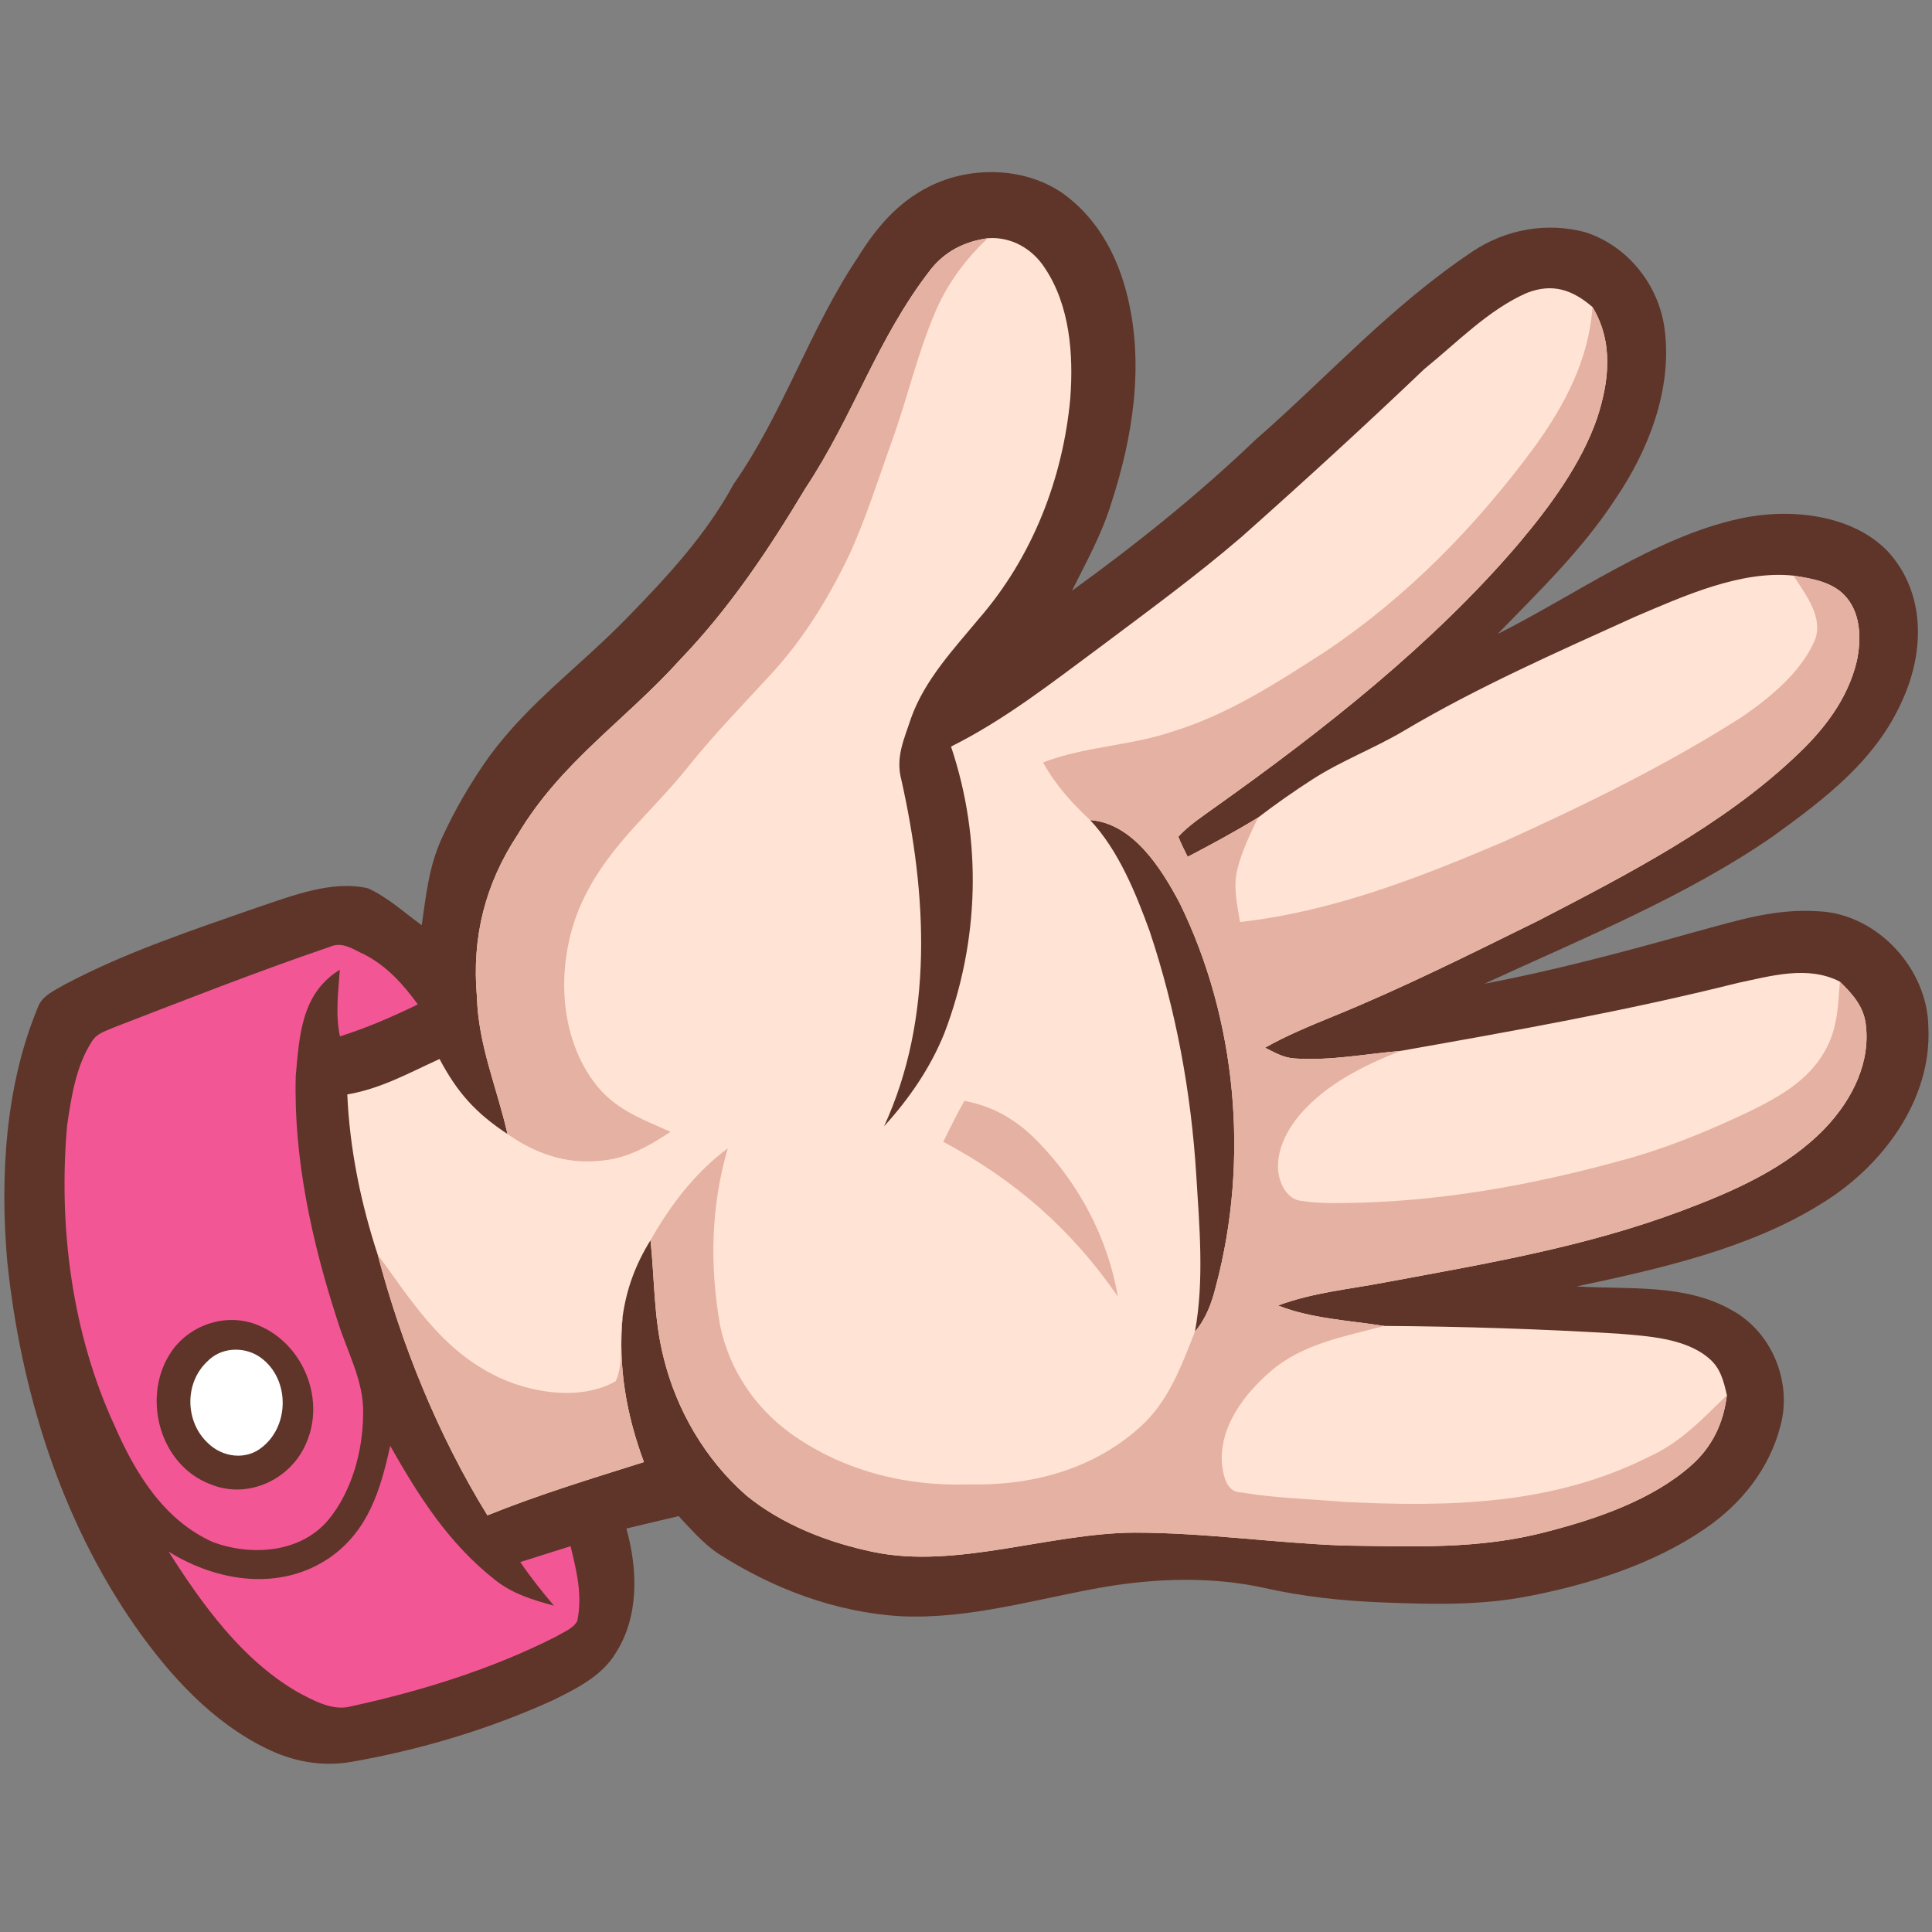 <svg xmlns="http://www.w3.org/2000/svg" xmlns:xlink="http://www.w3.org/1999/xlink" width="500" zoomAndPan="magnify" viewBox="0 0 375 375" height="500" preserveAspectRatio="xMidYMid meet" version="1.2"><rect x="0" y="0" width="375" height="375" fill="#808080" stroke="none"/><g id="07a751368e"><path style=" stroke:none;fill-rule:nonzero;fill:#5e3528;fill-opacity:1;" d="M 306.02 249.695 C 316.113 250.328 327.004 249.098 336.152 254.309 C 343.941 258.559 347.895 268.27 345.578 276.785 C 343.418 285.16 337.922 291.98 330.84 296.793 C 321.031 303.504 308.91 307.398 297.336 309.691 C 287.504 311.699 277.988 311.398 268.012 311.02 C 260.453 310.707 252.926 309.906 245.535 308.246 C 235.32 305.965 224.355 306.312 214.086 308.078 C 201.176 310.336 188.07 314.352 174.848 313.707 C 162.246 312.977 150.09 308.379 139.508 301.617 C 136.594 299.707 134.098 296.805 131.719 294.273 C 128.34 295.074 124.957 295.871 121.578 296.684 C 123.777 304.508 124.086 313.707 119.547 320.789 C 116.871 325.316 111.82 327.801 107.258 330.043 C 94.812 335.684 81.672 339.613 68.211 341.977 C 62.469 342.969 56.867 341.93 51.668 339.359 C 41.148 334.227 32.918 325.172 26.289 315.723 C 11.766 294.906 4 269.859 1.398 244.766 C 0 228.387 0.992 210.844 7.355 195.508 C 8.191 193.215 10.629 192.246 12.578 191.086 C 24.379 184.816 37.457 180.504 50.059 176.098 C 56.664 173.898 64.391 170.805 71.414 172.418 C 75.199 174.137 78.508 177.137 81.852 179.586 C 82.699 173.77 83.238 168.262 85.699 162.828 C 88.219 157.285 91.395 151.828 94.93 146.871 C 102.672 136.301 112.574 129.336 121.723 119.914 C 129.535 111.887 137 103.895 142.387 93.98 C 152.082 80.09 157.09 64.039 166.477 50.004 C 169.988 44.316 174.18 39.324 180.246 36.27 C 188.488 32.039 199.656 32.363 207.121 38.145 C 213.379 43.004 217.035 50.027 218.863 57.625 C 222.102 70.965 219.855 85.012 215.637 97.863 C 213.797 103.812 210.824 109.125 208.066 114.668 C 220.523 105.652 232.539 96.035 243.66 85.395 C 258.039 72.805 269.816 59.523 285.895 48.762 C 292.32 44.496 300.262 43.074 307.738 45.082 C 316.16 47.828 322.191 55.594 323.16 64.348 C 324.496 75.801 319.934 87.449 313.59 96.789 C 307.117 106.703 298.863 114.621 290.695 123.055 C 305.543 115.625 321.309 104.207 337.66 100.672 C 347.07 98.582 359.363 99.691 366.398 107 C 373.719 114.969 373.586 126.289 369.336 135.727 C 364.234 147.457 354.379 154.898 344.336 162.184 C 327.316 174.02 306.867 182.285 288.113 190.945 C 302.066 188.305 315.859 184.578 329.535 180.742 C 337.406 178.617 344.598 176.324 352.91 176.875 C 364.391 177.352 374.219 188.09 374.293 199.484 C 374.961 213.602 365.25 226.488 353.617 233.57 C 339.727 242.34 321.895 246.328 306.02 249.695 Z M 306.02 249.695 "/><path style=" stroke:none;fill-rule:nonzero;fill:#ffe3d4;fill-opacity:1;" d="M 268.859 248.91 C 261.672 250.281 254.945 250.855 248.066 253.398 C 254.469 255.93 261.695 256.277 268.656 257.363 C 283.777 257.461 298.984 257.949 314.07 258.859 C 319.777 259.336 327.066 259.719 331.629 263.586 C 333.945 265.488 334.555 268.031 335.188 270.812 C 334.02 271.945 332.879 273.078 331.734 274.184 C 332.879 273.078 334.02 271.945 335.188 270.812 C 334.531 276.285 332.32 280.895 328.152 284.539 C 320.613 291.156 309.949 294.797 300.371 297.27 C 287.137 300.805 274.414 300.148 260.895 299.992 C 247.375 299.504 233.828 297.484 220.285 297.484 C 203.754 297.543 185.598 304.617 169.5 301.234 C 160.777 299.422 151.844 295.969 144.895 290.293 C 136.926 283.344 131.266 273.656 128.781 263.41 C 126.871 255.812 127.074 248.406 126.262 240.738 C 126.504 240.309 126.754 239.879 127.004 239.453 C 126.754 239.879 126.504 240.309 126.262 240.738 C 123.371 245.398 121.613 250.113 120.852 255.551 C 119.941 265.309 121.59 274.66 124.984 283.785 C 114.77 287.012 104.559 290.105 94.609 294.129 C 85.043 278.613 77.957 261.09 73.301 243.496 C 70.016 233.488 67.867 222.953 67.41 212.43 C 73.969 211.309 79.355 208.262 85.316 205.551 C 88.746 212.051 92.363 216.074 98.504 220.109 C 96.449 211.07 92.84 202.898 92.566 193.453 C 91.562 181.938 94.145 171.617 100.484 161.992 C 108.977 147.789 121.219 140.004 132.125 127.914 C 141.68 117.953 149.242 106.594 156.324 94.793 C 165.785 80.52 170.168 65.781 180.691 52.25 C 183.52 48.715 187.258 46.875 191.715 46.242 C 196.242 45.883 200.375 48.258 202.797 52.012 C 207.672 59.285 208.387 68.84 207.742 77.332 C 206.309 92.965 200.34 108.195 190.008 120.09 C 185.098 125.992 179.496 131.977 176.867 139.297 C 175.508 143.453 173.75 146.988 174.98 151.48 C 179.902 173.566 181.285 197.562 171.602 218.605 C 176.484 213.242 180.582 207.285 183.305 200.535 C 190.113 182.691 190.688 163.043 184.594 144.91 C 195.059 139.691 204.102 132.551 213.453 125.645 C 222.805 118.621 232.145 111.812 240.996 104.207 C 253 93.539 264.848 82.707 276.469 71.621 C 282.727 66.559 288.926 60.098 296.355 56.859 C 301.348 54.902 305.207 56.238 309.102 59.594 C 313.199 66.391 312.363 73.988 309.984 81.203 C 306.902 90.102 300.812 98.34 294.793 105.484 C 278.152 125.023 256.883 141.723 236.027 156.559 C 233.555 158.359 230.785 160.129 228.719 162.398 C 229.23 163.734 229.898 165.012 230.531 166.305 C 235.145 163.891 239.742 161.406 244.184 158.695 C 247.578 156.09 251.078 153.641 254.672 151.324 C 260.367 147.633 266.734 145.281 272.586 141.793 C 286.848 133.336 302.305 126.543 317.402 119.695 C 326.66 115.754 337.887 110.645 348.109 111.73 C 351.812 112.316 356.004 112.973 358.5 116.09 C 361.227 119.434 361.262 124.262 360.414 128.285 C 358.645 135.797 353.855 141.879 348.289 147.023 C 334.219 160.27 315.801 169.777 298.699 178.641 C 285.57 185.102 272.359 191.742 258.805 197.262 C 254.301 199.113 249.797 200.953 245.547 203.355 C 247.434 204.297 249.129 205.324 251.293 205.445 C 258.086 205.934 265.086 204.559 271.871 203.977 C 271.207 204.238 270.539 204.504 269.875 204.781 C 270.539 204.504 271.207 204.238 271.871 203.977 C 293.824 200.094 315.645 196.211 337.254 190.801 C 343.68 189.449 350.918 187.312 357.117 190.539 C 357.078 191.07 357.039 191.598 357.004 192.121 C 357.039 191.598 357.078 191.07 357.117 190.539 C 359.434 192.809 361.57 195.125 362.098 198.469 C 363.219 206.113 359.516 213.387 354.406 218.82 C 346.879 226.727 336.465 231.242 326.418 235.016 C 307.598 242.066 288.52 245.254 268.859 248.91 Z M 323.496 280.922 C 322.477 281.555 321.41 282.133 320.281 282.652 C 321.41 282.133 322.477 281.555 323.496 280.922 Z M 111.316 202.387 C 111.672 203.434 112.09 204.457 112.559 205.453 C 112.09 204.457 111.672 203.434 111.316 202.387 Z M 119.5 268.09 C 118.418 268.711 117.258 269.195 116.039 269.551 C 117.258 269.195 118.418 268.711 119.5 268.09 C 119.617 267.852 119.723 267.602 119.816 267.344 C 119.723 267.602 119.617 267.852 119.5 268.09 Z M 130.141 219.691 C 129.871 219.871 129.598 220.047 129.328 220.223 C 129.598 220.047 129.871 219.871 130.141 219.691 Z M 133.727 148.625 C 132.848 149.734 131.953 150.801 131.051 151.836 C 131.953 150.801 132.848 149.734 133.727 148.625 C 134.965 147.086 136.238 145.574 137.535 144.086 C 136.238 145.574 134.965 147.086 133.727 148.625 Z M 149.527 130.996 C 147.52 133.172 145.496 135.328 143.484 137.5 C 145.496 135.328 147.52 133.172 149.527 130.996 C 150.121 130.355 150.703 129.703 151.27 129.047 C 150.703 129.703 150.121 130.355 149.527 130.996 Z M 284.359 103.105 C 282.68 104.918 280.961 106.695 279.207 108.434 C 280.961 106.695 282.68 104.918 284.359 103.105 Z M 273.75 113.582 C 272.094 115.074 270.406 116.531 268.688 117.953 C 270.406 116.531 272.094 115.074 273.75 113.582 Z M 352.148 124.535 C 352.27 124.246 352.371 123.961 352.453 123.676 C 352.371 123.961 352.27 124.246 352.148 124.535 C 351.977 124.914 351.797 125.289 351.602 125.66 C 351.797 125.289 351.977 124.914 352.148 124.535 Z M 238.102 277.66 C 237.812 278.473 237.578 279.301 237.418 280.148 C 237.578 279.301 237.812 278.473 238.102 277.66 Z M 184.082 219.613 C 183.75 220.277 183.422 220.949 183.09 221.617 C 183.965 222.082 184.828 222.559 185.68 223.043 C 184.828 222.559 183.965 222.082 183.09 221.617 C 183.422 220.949 183.75 220.277 184.082 219.613 Z M 193.188 215.582 C 193.809 215.867 194.418 216.18 195.012 216.516 C 194.418 216.18 193.809 215.867 193.188 215.582 Z M 188.035 288.121 C 186.512 288.176 184.984 288.172 183.469 288.113 C 184.984 288.172 186.512 288.176 188.035 288.121 C 191.859 288.215 195.652 287.969 199.34 287.328 C 195.652 287.969 191.859 288.215 188.035 288.121 Z M 228.934 175.203 C 225.383 168.535 219.926 159.805 211.59 159.172 C 217.094 165.035 220.465 173.352 223.176 180.828 C 228.262 196.09 231.188 211.965 232.191 228.02 C 232.812 238.004 233.758 248.574 231.941 258.465 C 234.117 255.883 235.203 252.898 236.004 249.66 C 242.512 225.246 240.086 197.906 228.934 175.203 Z M 240.473 177.715 C 240.543 178.129 240.617 178.547 240.684 178.965 C 240.617 178.547 240.543 178.129 240.473 177.715 Z M 240.91 289.684 C 240.504 289.684 240.141 289.613 239.82 289.492 C 240.141 289.613 240.504 289.684 240.91 289.688 C 247.492 290.797 254.254 290.941 260.895 291.523 C 262.824 291.617 264.746 291.699 266.664 291.766 C 264.746 291.699 262.824 291.617 260.895 291.523 C 254.254 290.941 247.492 290.797 240.91 289.684 Z M 248.137 227.684 C 248.102 227.418 248.078 227.156 248.066 226.891 C 248.078 227.156 248.102 227.418 248.137 227.684 C 248.176 227.906 248.223 228.129 248.273 228.355 C 248.223 228.129 248.176 227.906 248.137 227.684 Z M 354.105 204.191 C 354.465 203.582 354.773 202.969 355.043 202.352 C 354.773 202.969 354.465 203.582 354.105 204.191 C 353.141 205.875 351.949 207.344 350.609 208.641 C 351.949 207.344 353.141 205.875 354.105 204.191 Z M 354.105 204.191 "/><path style=" stroke:none;fill-rule:nonzero;fill:#f35695;fill-opacity:1;" d="M 65.953 188.234 C 58.488 192.809 58.109 201 57.402 208.883 C 56.973 224.805 60.531 241.023 65.43 256.109 C 67.34 262.371 70.719 268.102 70.48 274.578 C 70.422 281.598 68.32 289.41 63.805 294.918 C 58.383 301.461 48.84 302.07 41.352 299.336 C 31.832 295.074 26.266 285.973 22.262 276.773 C 13.949 258.809 11.285 238.027 13.031 218.414 C 13.809 213.062 14.762 206.914 17.75 202.289 C 18.727 200.582 20.328 200.211 22.012 199.461 C 36.012 194.051 49.844 188.613 64.055 183.766 C 66.551 182.68 68.547 184.305 70.793 185.293 C 75.129 187.562 78.27 191.051 81.102 194.957 C 76.18 197.348 71.199 199.52 65.98 201.156 C 65.07 196.809 65.668 192.605 65.953 188.234 Z M 50.129 257.234 C 44.18 254.738 37.133 256.957 33.418 262.129 C 27.375 270.672 30.73 284.262 40.812 288.074 C 48.133 291.145 56.637 287.117 59.527 279.891 C 63.16 271.316 58.703 260.746 50.129 257.234 Z M 50.129 257.234 "/><path style=" stroke:none;fill-rule:nonzero;fill:#ffffff;fill-opacity:1;" d="M 50.918 280.871 C 47.789 283.488 43.188 282.891 40.371 280.117 C 35.891 275.973 35.762 268.402 40.273 264.223 C 42.832 261.582 46.988 261.316 50.07 263.156 C 56.16 266.98 56.473 276.426 50.918 280.871 Z M 50.918 280.871 "/><path style=" stroke:none;fill-rule:nonzero;fill:#f35695;fill-opacity:1;" d="M 64.008 302.336 C 71.508 297.09 73.875 289.137 75.738 280.633 C 81.316 290.484 87.145 299.672 96.199 306.742 C 99.566 309.395 103.449 310.551 107.52 311.664 C 105.203 308.926 102.992 306.145 100.977 303.195 C 104.234 302.18 107.496 301.141 110.746 300.113 C 111.926 304.961 113.074 309.559 112.059 314.59 C 111.367 316.059 109.289 316.824 107.961 317.648 C 95.422 324 81.723 328.254 68.008 331.227 C 64.559 332.148 60.734 330.02 57.773 328.434 C 47 322.199 39.285 311.496 32.738 301.176 C 42.199 307.062 54.418 308.914 64.008 302.336 Z M 64.008 302.336 "/><path style=" stroke:none;fill-rule:nonzero;fill:#e5b1a3;fill-opacity:1;" d="M 181.621 60.359 C 178.133 68.422 176.164 77.141 173.199 85.406 C 170.477 92.941 168.078 100.684 164.719 107.957 C 160.672 116.328 155.859 124.152 149.527 130.996 C 144.176 136.801 138.684 142.461 133.727 148.625 C 126.703 157.488 118.664 163.629 113.562 173.863 C 108.012 184.816 107.77 199.902 115.285 210.02 C 119.129 215.262 124.445 217.137 130.141 219.691 C 125.793 222.547 121.508 225.008 116.168 225.32 C 109.707 225.965 103.723 223.789 98.504 220.109 C 96.449 211.07 92.84 202.898 92.566 193.453 C 91.562 181.938 94.145 171.617 100.484 161.992 C 108.977 147.789 121.219 140.004 132.125 127.914 C 141.68 117.953 149.242 106.594 156.324 94.793 C 165.785 80.52 170.168 65.781 180.691 52.25 C 183.52 48.715 187.258 46.875 191.715 46.242 C 187.449 50.277 183.949 54.949 181.621 60.359 Z M 181.621 60.359 "/><path style=" stroke:none;fill-rule:nonzero;fill:#e5b1a3;fill-opacity:1;" d="M 268.859 248.91 C 261.672 250.281 254.945 250.855 248.066 253.398 C 254.469 255.93 261.695 256.277 268.656 257.363 C 260.93 259.43 252.762 260.816 246.551 266.238 C 241.461 270.648 236.672 276.953 237.172 284.047 C 237.426 286.328 238.008 289.66 240.91 289.688 C 247.492 290.797 254.254 290.941 260.895 291.523 C 281.461 292.527 301.527 292.145 320.281 282.652 C 326.312 279.891 330.516 275.34 335.188 270.812 C 334.531 276.285 332.32 280.895 328.152 284.539 C 320.613 291.156 309.949 294.797 300.371 297.27 C 287.137 300.805 274.414 300.148 260.895 299.992 C 247.375 299.504 233.828 297.484 220.285 297.484 C 203.754 297.543 185.598 304.617 169.5 301.234 C 160.777 299.422 151.844 295.969 144.895 290.293 C 136.926 283.344 131.266 273.656 128.781 263.41 C 126.871 255.812 127.074 248.406 126.262 240.738 C 130.168 233.848 134.871 227.66 141.262 222.883 C 137.965 234.18 137.727 245.73 139.77 257.27 C 141.512 265.727 146.445 273.133 153.41 278.195 C 163.477 285.422 175.711 288.551 188.035 288.121 C 200.266 288.418 212.199 285.23 221.383 276.906 C 226.902 271.875 229.254 265.223 231.941 258.465 C 234.117 255.883 235.203 252.898 236.004 249.66 C 242.512 225.246 240.086 197.906 228.934 175.203 C 225.383 168.535 219.926 159.805 211.59 159.172 C 207.992 155.816 204.852 152.316 202.453 147.992 C 210.586 144.863 219.246 144.793 227.461 142.043 C 238.477 138.652 247.648 132.645 257.273 126.457 C 273.102 115.852 286.441 102.188 297.742 86.898 C 303.691 78.68 308.371 69.926 309.102 59.594 C 313.199 66.391 312.363 73.988 309.984 81.203 C 306.902 90.102 300.812 98.34 294.793 105.484 C 278.152 125.023 256.883 141.723 236.027 156.559 C 233.555 158.359 230.785 160.129 228.719 162.398 C 229.23 163.734 229.898 165.012 230.531 166.305 C 235.145 163.891 239.742 161.406 244.184 158.695 C 242.609 161.969 240.961 165.383 240.125 168.93 C 239.348 172.285 240.137 175.633 240.684 178.965 C 258.625 176.945 275.312 170.422 291.805 163.402 C 307.703 156.211 323.34 148.566 338.078 139.18 C 343.453 135.488 349.438 130.602 352.148 124.535 C 354.129 119.949 350.465 115.41 348.109 111.73 C 351.812 112.316 356.004 112.973 358.5 116.09 C 361.227 119.434 361.262 124.262 360.414 128.285 C 358.645 135.797 353.855 141.879 348.289 147.023 C 334.219 160.27 315.801 169.777 298.699 178.641 C 285.57 185.102 272.359 191.742 258.805 197.262 C 254.301 199.113 249.797 200.953 245.547 203.355 C 247.434 204.297 249.129 205.324 251.293 205.445 C 258.086 205.934 265.086 204.559 271.871 203.977 C 264.777 206.77 257.656 210.281 252.535 216.086 C 249.82 219.191 247.578 223.457 248.137 227.684 C 248.531 230.047 249.918 232.809 252.582 233.094 C 256.477 233.703 260.547 233.5 264.488 233.43 C 282.441 232.867 299.914 229.453 317.164 224.566 C 325.094 222.227 332.785 219 340.238 215.406 C 345.648 212.719 351.012 209.59 354.105 204.191 C 356.648 199.855 356.758 195.41 357.117 190.539 C 359.434 192.809 361.57 195.125 362.098 198.469 C 363.219 206.113 359.516 213.387 354.406 218.82 C 346.879 226.727 336.465 231.242 326.418 235.016 C 307.598 242.066 288.52 245.254 268.859 248.91 Z M 268.859 248.91 "/><path style=" stroke:none;fill-rule:nonzero;fill:#e5b1a3;fill-opacity:1;" d="M 183.09 221.617 C 184.418 218.941 185.707 216.277 187.188 213.684 C 192.91 214.738 197.543 217.52 201.543 221.688 C 209.523 229.906 215.016 240.344 216.977 251.656 C 207.945 238.59 197.09 229.094 183.09 221.617 Z M 183.09 221.617 "/><path style=" stroke:none;fill-rule:nonzero;fill:#e5b1a3;fill-opacity:1;" d="M 119.5 268.09 C 121.184 264.676 120.098 259.418 120.852 255.551 C 119.941 265.309 121.59 274.66 124.984 283.785 C 114.77 287.012 104.559 290.105 94.609 294.129 C 85.043 278.613 77.957 261.09 73.301 243.496 C 79.859 252.469 85.375 261.461 95.59 266.742 C 102.395 270.336 112.574 272.066 119.5 268.09 Z M 119.5 268.09 "/></g></svg>